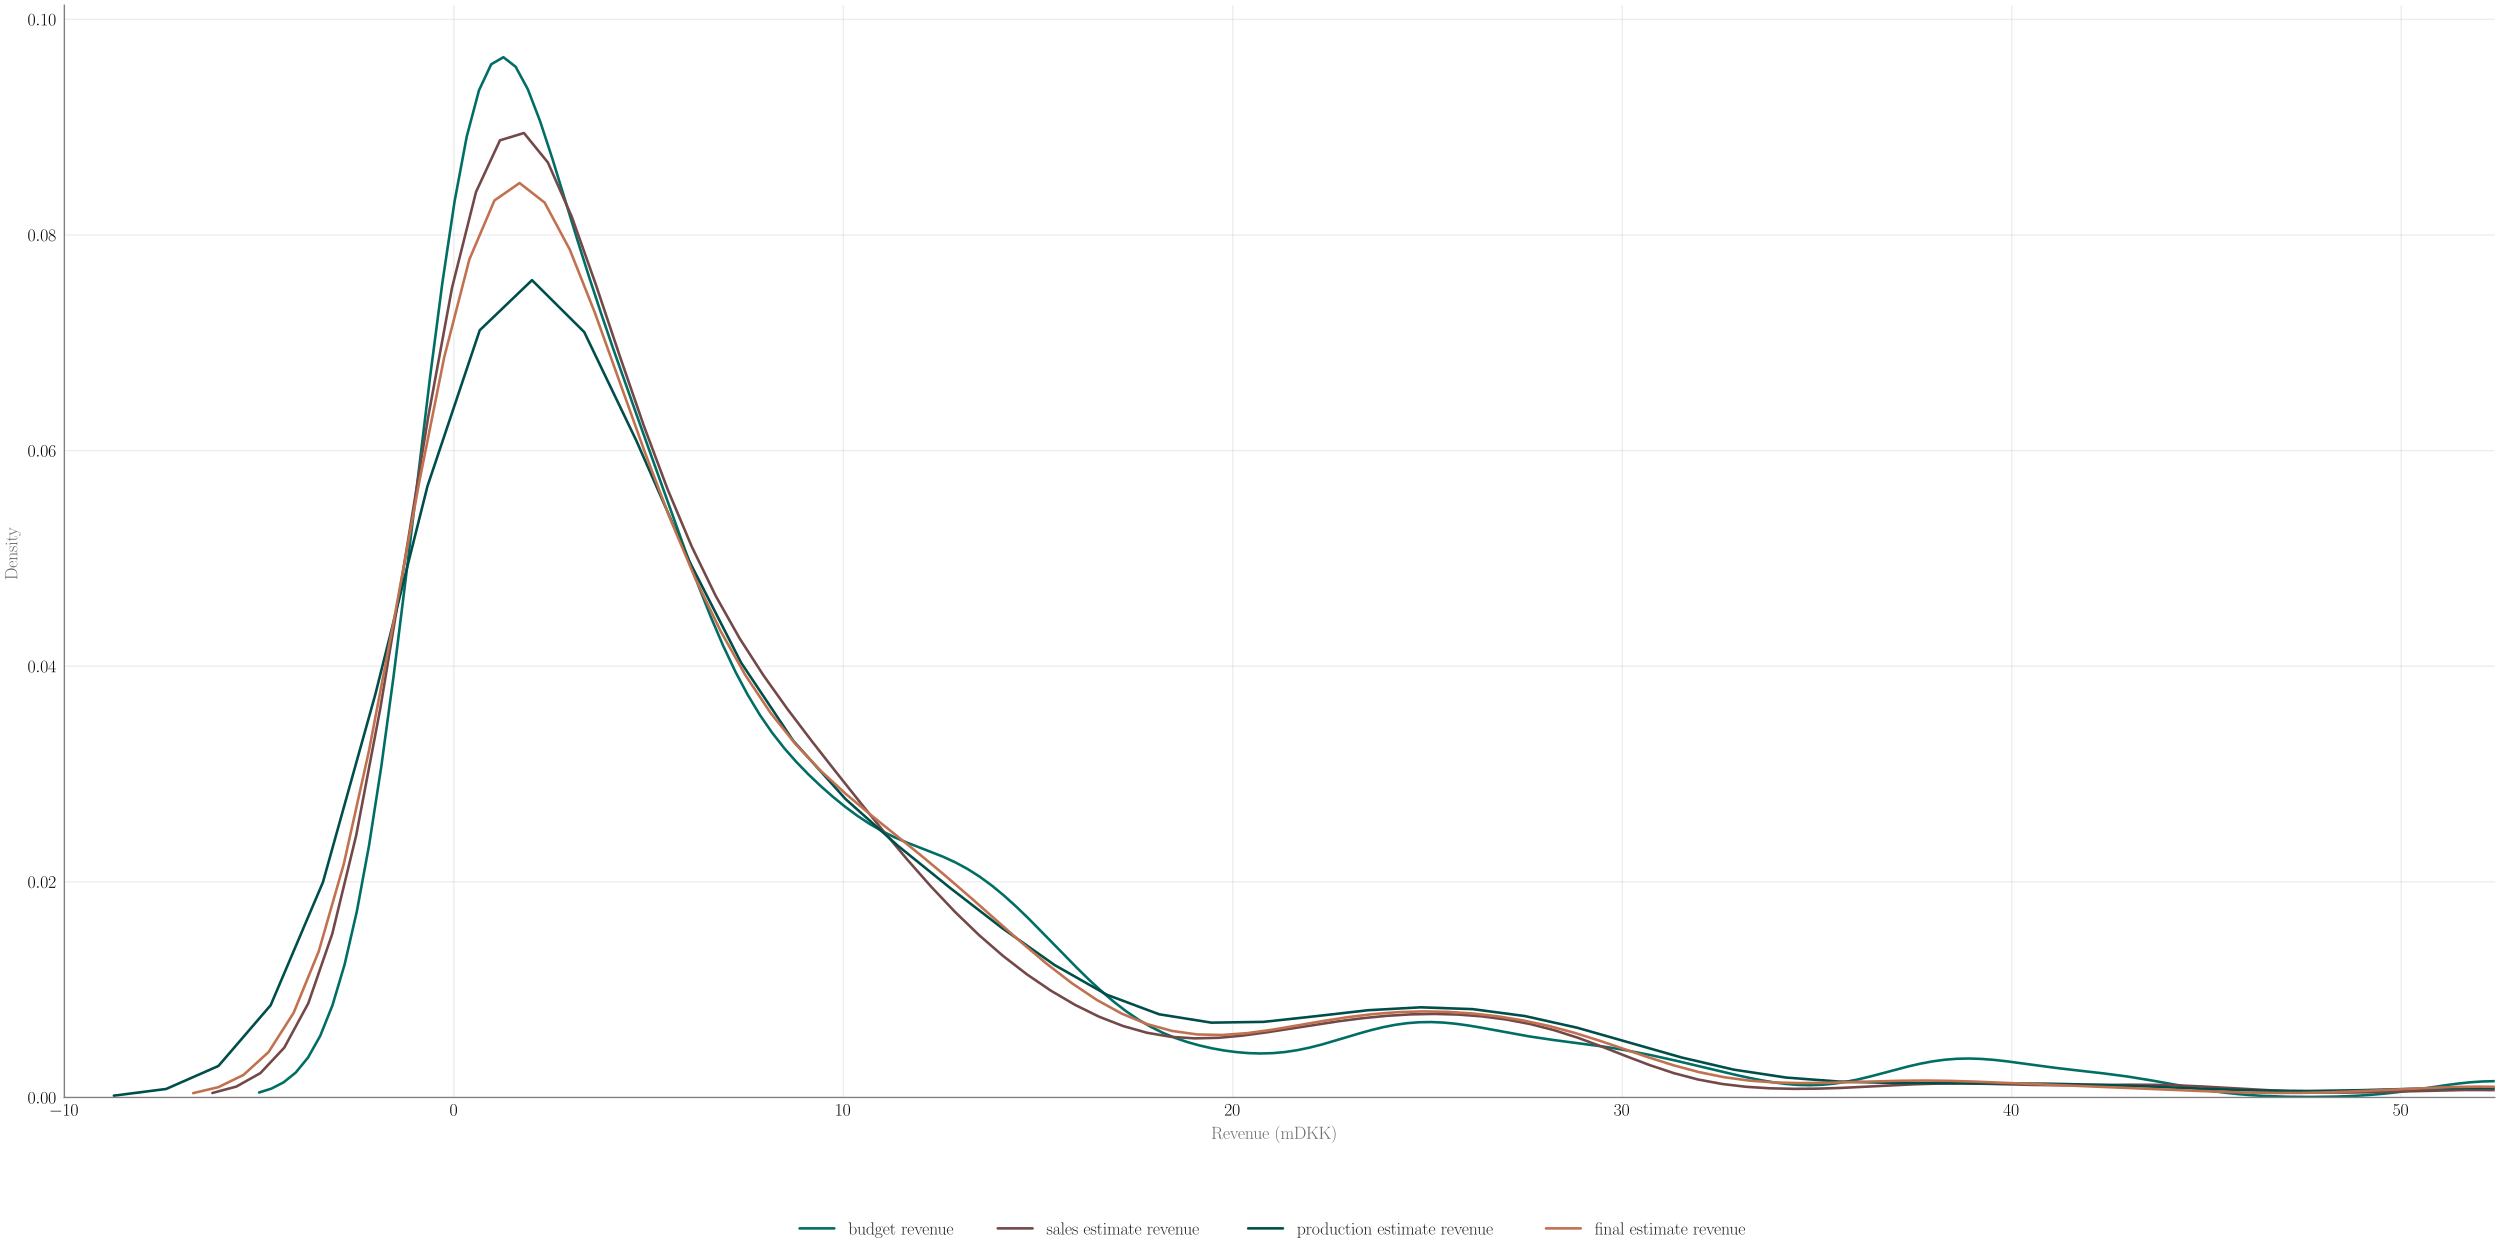 <?xml version="1.0" encoding="utf-8" standalone="no"?>
<!DOCTYPE svg PUBLIC "-//W3C//DTD SVG 1.1//EN"
  "http://www.w3.org/Graphics/SVG/1.1/DTD/svg11.dtd">
<svg xmlns:xlink="http://www.w3.org/1999/xlink" width="1440pt" height="720pt" viewBox="0 0 1440 720" xmlns="http://www.w3.org/2000/svg" version="1.1">
 <defs>
  <style type="text/css">*{stroke-linejoin: round; stroke-linecap: butt}</style>
 </defs>
 <g id="figure_1">
  <g id="patch_1">
   <path d="M 0 720 
L 1440 720 
L 1440 0 
L 0 0 
z
" style="fill: #ffffff"/>
  </g>
  <g id="axes_1">
   <g id="patch_2">
    <path d="M 37.067 632.14 
L 1437 632.14 
L 1437 3 
L 37.067 3 
z
" style="fill: #ffffff"/>
   </g>
   <g id="matplotlib.axis_1">
    <g id="xtick_1">
     <g id="line2d_1">
      <path d="M 37.067 632.14 
L 37.067 3 
" clip-path="url(#pd7e6967075)" style="fill: none; stroke: #cccccc; stroke-opacity: 0.35; stroke-width: 0.8; stroke-linecap: round"/>
     </g>
     <g id="text_1">
      <!-- $\mathdefault{−10}$ -->
      <g transform="translate(28.212 642.559) scale(0.1 -0.1)">
       <defs>
        <path id="CMSY10-0" d="M 4218 1472 
C 4326 1472 4442 1472 4442 1600 
C 4442 1728 4326 1728 4218 1728 
L 755 1728 
C 646 1728 531 1728 531 1600 
C 531 1472 646 1472 755 1472 
L 4218 1472 
z
" transform="scale(0.016)"/>
        <path id="CMR17-31" d="M 1702 4058 
C 1702 4192 1696 4192 1606 4192 
C 1357 3916 979 3827 621 3827 
C 602 3827 570 3827 563 3808 
C 557 3795 557 3782 557 3648 
C 755 3648 1088 3686 1344 3839 
L 1344 461 
C 1344 236 1331 160 781 160 
L 589 160 
L 589 0 
C 896 0 1216 0 1523 0 
C 1830 0 2150 0 2458 0 
L 2458 160 
L 2266 160 
C 1715 160 1702 230 1702 458 
L 1702 4058 
z
" transform="scale(0.016)"/>
        <path id="CMR17-30" d="M 2688 2025 
C 2688 2416 2682 3080 2413 3591 
C 2176 4039 1798 4198 1466 4198 
C 1158 4198 768 4058 525 3597 
C 269 3118 243 2524 243 2025 
C 243 1661 250 1106 448 619 
C 723 -39 1216 -128 1466 -128 
C 1760 -128 2208 -7 2470 600 
C 2662 1042 2688 1559 2688 2025 
z
M 1466 -26 
C 1056 -26 813 325 723 812 
C 653 1188 653 1738 653 2096 
C 653 2588 653 2997 736 3387 
C 858 3929 1216 4096 1466 4096 
C 1728 4096 2067 3923 2189 3400 
C 2272 3036 2278 2607 2278 2096 
C 2278 1680 2278 1169 2202 792 
C 2067 95 1690 -26 1466 -26 
z
" transform="scale(0.016)"/>
       </defs>
       <use xlink:href="#CMSY10-0" transform="scale(0.996)"/>
       <use xlink:href="#CMR17-31" transform="translate(77.487 0) scale(0.996)"/>
       <use xlink:href="#CMR17-30" transform="translate(123.178 0) scale(0.996)"/>
      </g>
     </g>
    </g>
    <g id="xtick_2">
     <g id="line2d_2">
      <path d="M 261.407 632.14 
L 261.407 3 
" clip-path="url(#pd7e6967075)" style="fill: none; stroke: #cccccc; stroke-opacity: 0.35; stroke-width: 0.8; stroke-linecap: round"/>
     </g>
     <g id="text_2">
      <!-- $\mathdefault{0}$ -->
      <g transform="translate(258.916 642.559) scale(0.1 -0.1)">
       <use xlink:href="#CMR17-30" transform="scale(0.996)"/>
      </g>
     </g>
    </g>
    <g id="xtick_3">
     <g id="line2d_3">
      <path d="M 485.746 632.14 
L 485.746 3 
" clip-path="url(#pd7e6967075)" style="fill: none; stroke: #cccccc; stroke-opacity: 0.35; stroke-width: 0.8; stroke-linecap: round"/>
     </g>
     <g id="text_3">
      <!-- $\mathdefault{10}$ -->
      <g transform="translate(480.765 642.559) scale(0.1 -0.1)">
       <use xlink:href="#CMR17-31" transform="scale(0.996)"/>
       <use xlink:href="#CMR17-30" transform="translate(45.69 0) scale(0.996)"/>
      </g>
     </g>
    </g>
    <g id="xtick_4">
     <g id="line2d_4">
      <path d="M 710.085 632.14 
L 710.085 3 
" clip-path="url(#pd7e6967075)" style="fill: none; stroke: #cccccc; stroke-opacity: 0.35; stroke-width: 0.8; stroke-linecap: round"/>
     </g>
     <g id="text_4">
      <!-- $\mathdefault{20}$ -->
      <g transform="translate(705.104 642.559) scale(0.1 -0.1)">
       <defs>
        <path id="CMR17-32" d="M 2669 989 
L 2554 989 
C 2490 536 2438 459 2413 420 
C 2381 369 1920 369 1830 369 
L 602 369 
C 832 619 1280 1072 1824 1597 
C 2214 1967 2669 2402 2669 3035 
C 2669 3790 2067 4224 1395 4224 
C 691 4224 262 3604 262 3030 
C 262 2780 448 2748 525 2748 
C 589 2748 781 2787 781 3010 
C 781 3207 614 3264 525 3264 
C 486 3264 448 3258 422 3245 
C 544 3790 915 4058 1306 4058 
C 1862 4058 2227 3617 2227 3035 
C 2227 2479 1901 2000 1536 1584 
L 262 146 
L 262 0 
L 2515 0 
L 2669 989 
z
" transform="scale(0.016)"/>
       </defs>
       <use xlink:href="#CMR17-32" transform="scale(0.996)"/>
       <use xlink:href="#CMR17-30" transform="translate(45.69 0) scale(0.996)"/>
      </g>
     </g>
    </g>
    <g id="xtick_5">
     <g id="line2d_5">
      <path d="M 934.424 632.14 
L 934.424 3 
" clip-path="url(#pd7e6967075)" style="fill: none; stroke: #cccccc; stroke-opacity: 0.35; stroke-width: 0.8; stroke-linecap: round"/>
     </g>
     <g id="text_5">
      <!-- $\mathdefault{30}$ -->
      <g transform="translate(929.443 642.559) scale(0.1 -0.1)">
       <defs>
        <path id="CMR17-33" d="M 1414 2157 
C 1984 2157 2234 1662 2234 1090 
C 2234 320 1824 25 1453 25 
C 1114 25 563 194 390 693 
C 422 680 454 680 486 680 
C 640 680 755 782 755 948 
C 755 1133 614 1216 486 1216 
C 378 1216 211 1165 211 926 
C 211 335 787 -128 1466 -128 
C 2176 -128 2720 430 2720 1085 
C 2720 1707 2208 2157 1600 2227 
C 2086 2328 2554 2756 2554 3329 
C 2554 3820 2048 4179 1472 4179 
C 890 4179 378 3829 378 3329 
C 378 3110 544 3072 627 3072 
C 762 3072 877 3155 877 3321 
C 877 3486 762 3569 627 3569 
C 602 3569 570 3569 544 3557 
C 730 3959 1235 4032 1459 4032 
C 1683 4032 2106 3925 2106 3320 
C 2106 3143 2080 2828 1862 2550 
C 1670 2304 1453 2304 1242 2284 
C 1210 2284 1062 2269 1037 2269 
C 992 2263 966 2257 966 2208 
C 966 2163 973 2157 1101 2157 
L 1414 2157 
z
" transform="scale(0.016)"/>
       </defs>
       <use xlink:href="#CMR17-33" transform="scale(0.996)"/>
       <use xlink:href="#CMR17-30" transform="translate(45.69 0) scale(0.996)"/>
      </g>
     </g>
    </g>
    <g id="xtick_6">
     <g id="line2d_6">
      <path d="M 1158.764 632.14 
L 1158.764 3 
" clip-path="url(#pd7e6967075)" style="fill: none; stroke: #cccccc; stroke-opacity: 0.35; stroke-width: 0.8; stroke-linecap: round"/>
     </g>
     <g id="text_6">
      <!-- $\mathdefault{40}$ -->
      <g transform="translate(1153.782 642.559) scale(0.1 -0.1)">
       <defs>
        <path id="CMR17-34" d="M 2150 4122 
C 2150 4256 2144 4256 2029 4256 
L 128 1254 
L 128 1088 
L 1779 1088 
L 1779 457 
C 1779 224 1766 160 1318 160 
L 1197 160 
L 1197 0 
C 1402 0 1747 0 1965 0 
C 2182 0 2528 0 2733 0 
L 2733 160 
L 2611 160 
C 2163 160 2150 224 2150 457 
L 2150 1088 
L 2803 1088 
L 2803 1254 
L 2150 1254 
L 2150 4122 
z
M 1798 3703 
L 1798 1254 
L 256 1254 
L 1798 3703 
z
" transform="scale(0.016)"/>
       </defs>
       <use xlink:href="#CMR17-34" transform="scale(0.996)"/>
       <use xlink:href="#CMR17-30" transform="translate(45.69 0) scale(0.996)"/>
      </g>
     </g>
    </g>
    <g id="xtick_7">
     <g id="line2d_7">
      <path d="M 1383.103 632.14 
L 1383.103 3 
" clip-path="url(#pd7e6967075)" style="fill: none; stroke: #cccccc; stroke-opacity: 0.35; stroke-width: 0.8; stroke-linecap: round"/>
     </g>
     <g id="text_7">
      <!-- $\mathdefault{50}$ -->
      <g transform="translate(1378.122 642.559) scale(0.1 -0.1)">
       <defs>
        <path id="CMR17-35" d="M 730 3692 
C 794 3666 1056 3584 1325 3584 
C 1920 3584 2246 3911 2432 4100 
C 2432 4157 2432 4192 2394 4192 
C 2387 4192 2374 4192 2323 4163 
C 2099 4058 1837 3973 1517 3973 
C 1325 3973 1037 3999 723 4139 
C 653 4171 640 4171 634 4171 
C 602 4171 595 4164 595 4037 
L 595 2203 
C 595 2089 595 2057 659 2057 
C 691 2057 704 2070 736 2114 
C 941 2401 1222 2522 1542 2522 
C 1766 2522 2246 2382 2246 1289 
C 2246 1085 2246 715 2054 421 
C 1894 159 1645 25 1370 25 
C 947 25 518 320 403 814 
C 429 807 480 795 506 795 
C 589 795 749 840 749 1038 
C 749 1210 627 1280 506 1280 
C 358 1280 262 1190 262 1011 
C 262 454 704 -128 1382 -128 
C 2042 -128 2669 440 2669 1264 
C 2669 2030 2170 2624 1549 2624 
C 1222 2624 947 2503 730 2274 
L 730 3692 
z
" transform="scale(0.016)"/>
       </defs>
       <use xlink:href="#CMR17-35" transform="scale(0.996)"/>
       <use xlink:href="#CMR17-30" transform="translate(45.69 0) scale(0.996)"/>
      </g>
     </g>
    </g>
    <g id="text_8">
     <!-- Revenue (mDKK) -->
     <g style="fill: #696969" transform="translate(697.598 655.968) scale(0.1 -0.1)">
      <defs>
       <path id="CMR17-52" d="M 2509 2146 
C 3117 2268 3629 2676 3629 3186 
C 3629 3785 2950 4326 2054 4326 
L 333 4326 
L 333 4160 
C 774 4160 845 4160 845 3873 
L 845 415 
C 845 128 774 128 333 128 
L 333 -26 
C 518 -26 851 -26 1050 -26 
C 1248 -26 1581 -26 1766 -26 
L 1766 128 
C 1325 128 1254 128 1254 417 
L 1254 2112 
L 2003 2112 
C 2368 2112 2573 1964 2662 1881 
C 2918 1632 2918 1459 2918 1024 
C 2918 595 2918 377 3110 160 
C 3354 -102 3680 -128 3821 -128 
C 4294 -128 4365 396 4365 503 
C 4365 540 4365 585 4307 585 
C 4256 585 4250 547 4250 522 
C 4218 112 4032 -26 3834 -26 
C 3482 -26 3443 375 3405 764 
C 3386 898 3373 993 3360 1133 
C 3322 1452 3270 1917 2509 2146 
z
M 1984 2214 
L 1254 2214 
L 1254 3913 
C 1254 4129 1267 4160 1523 4160 
L 1990 4160 
C 2522 4160 3142 3977 3142 3190 
C 3142 2372 2464 2214 1984 2214 
z
" transform="scale(0.016)"/>
       <path id="CMR17-65" d="M 2438 1472 
C 2464 1498 2464 1511 2464 1576 
C 2464 2238 2118 2816 1389 2816 
C 710 2816 173 2169 173 1383 
C 173 551 781 -64 1459 -64 
C 2176 -64 2458 607 2458 740 
C 2458 784 2419 784 2406 784 
C 2362 784 2355 771 2330 696 
C 2189 265 1837 51 1504 51 
C 1229 51 954 203 781 480 
C 582 803 582 1176 582 1472 
L 2438 1472 
z
M 589 1568 
C 634 2505 1126 2714 1382 2714 
C 1818 2714 2112 2297 2118 1568 
L 589 1568 
z
" transform="scale(0.016)"/>
       <path id="CMR17-76" d="M 2502 2163 
C 2560 2304 2662 2560 3034 2560 
L 3034 2726 
C 2912 2726 2752 2726 2630 2726 
C 2496 2726 2285 2726 2157 2732 
L 2157 2566 
C 2317 2553 2406 2477 2406 2311 
C 2406 2253 2406 2240 2368 2151 
L 1664 377 
L 902 2286 
C 864 2369 864 2381 864 2407 
C 864 2560 1075 2560 1171 2560 
L 1171 2732 
C 1018 2726 736 2726 576 2726 
C 403 2726 205 2726 64 2732 
L 64 2560 
C 307 2560 442 2560 518 2362 
L 1446 44 
C 1485 -51 1491 -64 1549 -64 
C 1606 -64 1613 -51 1651 44 
L 2502 2163 
z
" transform="scale(0.016)"/>
       <path id="CMR17-6e" d="M 2656 1933 
C 2656 2259 2592 2790 1837 2790 
C 1331 2790 1069 2400 973 2144 
L 966 2144 
L 966 2790 
L 211 2720 
L 211 2554 
C 589 2554 646 2515 646 2208 
L 646 428 
C 646 184 621 153 211 153 
L 211 -13 
C 365 0 646 0 813 0 
C 979 0 1267 0 1421 -13 
L 1421 153 
C 1011 153 986 178 986 428 
L 986 1658 
C 986 2247 1344 2688 1792 2688 
C 2266 2688 2317 2266 2317 1958 
L 2317 428 
C 2317 184 2291 153 1882 153 
L 1882 -13 
C 2035 0 2317 0 2483 0 
C 2650 0 2938 0 3091 -13 
L 3091 153 
C 2682 153 2656 178 2656 428 
L 2656 1933 
z
" transform="scale(0.016)"/>
       <path id="CMR17-75" d="M 1882 2693 
L 1882 2528 
C 2259 2528 2317 2489 2317 2186 
L 2317 1032 
C 2317 500 2029 38 1555 38 
C 1030 38 986 348 986 678 
L 986 2763 
L 211 2693 
L 211 2528 
C 467 2528 640 2528 646 2274 
L 646 1058 
C 646 633 646 361 813 183 
C 896 101 1056 -64 1517 -64 
C 2061 -64 2272 377 2323 506 
L 2330 506 
L 2330 -63 
L 3091 -63 
L 3091 128 
C 2714 128 2656 166 2656 473 
L 2656 2763 
L 1882 2693 
z
" transform="scale(0.016)"/>
       <path id="CMR17-28" d="M 1958 -1561 
C 1958 -1555 1958 -1542 1939 -1523 
C 1645 -1224 858 -407 858 1581 
C 858 3569 1632 4379 1946 4697 
C 1946 4704 1958 4717 1958 4736 
C 1958 4755 1939 4768 1914 4768 
C 1843 4768 1299 4296 986 3594 
C 666 2887 576 2199 576 1588 
C 576 1128 621 351 1005 -471 
C 1312 -1135 1837 -1600 1914 -1600 
C 1946 -1600 1958 -1587 1958 -1561 
z
" transform="scale(0.016)"/>
       <path id="CMR17-6d" d="M 4326 1933 
C 4326 2252 4269 2790 3507 2790 
C 3072 2790 2771 2496 2656 2151 
L 2650 2151 
C 2573 2676 2195 2790 1837 2790 
C 1331 2790 1069 2400 973 2144 
L 966 2144 
L 966 2790 
L 211 2720 
L 211 2554 
C 589 2554 646 2515 646 2208 
L 646 428 
C 646 184 621 153 211 153 
L 211 -13 
C 365 0 646 0 813 0 
C 979 0 1267 0 1421 -13 
L 1421 153 
C 1011 153 986 178 986 428 
L 986 1658 
C 986 2247 1344 2688 1792 2688 
C 2266 2688 2317 2266 2317 1958 
L 2317 428 
C 2317 184 2291 153 1882 153 
L 1882 -13 
C 2035 0 2317 0 2483 0 
C 2650 0 2938 0 3091 -13 
L 3091 153 
C 2682 153 2656 178 2656 428 
L 2656 1658 
C 2656 2247 3014 2688 3462 2688 
C 3936 2688 3987 2266 3987 1958 
L 3987 428 
C 3987 184 3962 153 3552 153 
L 3552 -13 
C 3706 0 3987 0 4154 0 
C 4320 0 4608 0 4762 -13 
L 4762 153 
C 4352 153 4326 178 4326 428 
L 4326 1933 
z
" transform="scale(0.016)"/>
       <path id="CMR17-44" d="M 333 4352 
L 333 4186 
C 774 4186 845 4186 845 3900 
L 845 452 
C 845 166 774 166 333 166 
L 333 0 
L 2368 0 
C 3398 0 4224 943 4224 2141 
C 4224 3346 3411 4352 2368 4352 
L 333 4352 
z
M 1523 166 
C 1267 166 1254 197 1254 414 
L 1254 3938 
C 1254 4155 1267 4186 1523 4186 
L 2240 4186 
C 2771 4186 3750 3874 3750 2141 
C 3750 1242 3488 879 3366 707 
C 3213 510 2848 166 2240 166 
L 1523 166 
z
" transform="scale(0.016)"/>
       <path id="CMR17-4b" d="M 2362 2675 
L 3469 3782 
C 3699 4006 3942 4186 4301 4186 
L 4301 4352 
C 4173 4352 4013 4352 3885 4352 
C 3712 4352 3411 4352 3245 4358 
L 3245 4192 
C 3411 4180 3437 4065 3437 4019 
C 3437 3975 3411 3905 3386 3867 
L 1261 1738 
L 1261 3900 
C 1261 4186 1331 4186 1773 4186 
L 1773 4352 
C 1587 4352 1248 4352 1050 4352 
C 851 4352 512 4352 326 4352 
L 326 4186 
C 768 4186 838 4186 838 3899 
L 838 446 
C 838 160 768 160 326 160 
L 326 0 
C 512 0 851 0 1050 0 
C 1248 0 1587 0 1773 0 
L 1773 160 
C 1331 160 1261 160 1261 447 
L 1261 1579 
L 2080 2390 
L 3290 537 
C 3328 473 3373 390 3373 326 
C 3373 160 3194 160 3110 160 
L 3110 0 
C 3315 0 3610 0 3821 0 
C 3974 0 4237 0 4384 -6 
L 4384 160 
C 4077 160 3981 198 3789 493 
L 2362 2675 
z
" transform="scale(0.016)"/>
       <path id="CMR17-29" d="M 1683 1581 
C 1683 2040 1638 2817 1254 3639 
C 947 4303 422 4768 346 4768 
C 326 4768 301 4761 301 4729 
C 301 4717 307 4710 314 4697 
C 621 4378 1402 3568 1402 1584 
C 1402 -407 627 -1217 314 -1537 
C 307 -1549 301 -1556 301 -1568 
C 301 -1600 326 -1600 346 -1600 
C 416 -1600 960 -1128 1274 -426 
C 1594 281 1683 969 1683 1581 
z
" transform="scale(0.016)"/>
      </defs>
      <use xlink:href="#CMR17-52" transform="scale(0.996)"/>
      <use xlink:href="#CMR17-65" transform="translate(67.791 0) scale(0.996)"/>
      <use xlink:href="#CMR17-76" transform="translate(108.277 0) scale(0.996)"/>
      <use xlink:href="#CMR17-65" transform="translate(153.967 0) scale(0.996)"/>
      <use xlink:href="#CMR17-6e" transform="translate(194.453 0) scale(0.996)"/>
      <use xlink:href="#CMR17-75" transform="translate(242.746 0) scale(0.996)"/>
      <use xlink:href="#CMR17-65" transform="translate(293.641 0) scale(0.996)"/>
      <use xlink:href="#CMR17-28" transform="translate(364.203 0) scale(0.996)"/>
      <use xlink:href="#CMR17-6d" transform="translate(399.484 0) scale(0.996)"/>
      <use xlink:href="#CMR17-44" transform="translate(476.403 0) scale(0.996)"/>
      <use xlink:href="#CMR17-4b" transform="translate(546.797 0) scale(0.996)"/>
      <use xlink:href="#CMR17-4b" transform="translate(618.471 0) scale(0.996)"/>
      <use xlink:href="#CMR17-29" transform="translate(690.146 0) scale(0.996)"/>
     </g>
    </g>
   </g>
   <g id="matplotlib.axis_2">
    <g id="ytick_1">
     <g id="line2d_8">
      <path d="M 37.067 632.14 
L 1437 632.14 
" clip-path="url(#pd7e6967075)" style="fill: none; stroke: #cccccc; stroke-opacity: 0.35; stroke-width: 0.8; stroke-linecap: round"/>
     </g>
     <g id="text_9">
      <!-- $\mathdefault{0.00}$ -->
      <g transform="translate(15.856 635.6) scale(0.1 -0.1)">
       <defs>
        <path id="CMMI12-3a" d="M 1178 307 
C 1178 492 1024 619 870 619 
C 685 619 557 466 557 313 
C 557 128 710 0 864 0 
C 1050 0 1178 153 1178 307 
z
" transform="scale(0.016)"/>
       </defs>
       <use xlink:href="#CMR17-30" transform="scale(0.996)"/>
       <use xlink:href="#CMMI12-3a" transform="translate(45.69 0) scale(0.996)"/>
       <use xlink:href="#CMR17-30" transform="translate(72.788 0) scale(0.996)"/>
       <use xlink:href="#CMR17-30" transform="translate(118.478 0) scale(0.996)"/>
      </g>
     </g>
    </g>
    <g id="ytick_2">
     <g id="line2d_9">
      <path d="M 37.067 507.942 
L 1437 507.942 
" clip-path="url(#pd7e6967075)" style="fill: none; stroke: #cccccc; stroke-opacity: 0.35; stroke-width: 0.8; stroke-linecap: round"/>
     </g>
     <g id="text_10">
      <!-- $\mathdefault{0.02}$ -->
      <g transform="translate(15.856 511.401) scale(0.1 -0.1)">
       <use xlink:href="#CMR17-30" transform="scale(0.996)"/>
       <use xlink:href="#CMMI12-3a" transform="translate(45.69 0) scale(0.996)"/>
       <use xlink:href="#CMR17-30" transform="translate(72.788 0) scale(0.996)"/>
       <use xlink:href="#CMR17-32" transform="translate(118.478 0) scale(0.996)"/>
      </g>
     </g>
    </g>
    <g id="ytick_3">
     <g id="line2d_10">
      <path d="M 37.067 383.743 
L 1437 383.743 
" clip-path="url(#pd7e6967075)" style="fill: none; stroke: #cccccc; stroke-opacity: 0.35; stroke-width: 0.8; stroke-linecap: round"/>
     </g>
     <g id="text_11">
      <!-- $\mathdefault{0.04}$ -->
      <g transform="translate(15.856 387.202) scale(0.1 -0.1)">
       <use xlink:href="#CMR17-30" transform="scale(0.996)"/>
       <use xlink:href="#CMMI12-3a" transform="translate(45.69 0) scale(0.996)"/>
       <use xlink:href="#CMR17-30" transform="translate(72.788 0) scale(0.996)"/>
       <use xlink:href="#CMR17-34" transform="translate(118.478 0) scale(0.996)"/>
      </g>
     </g>
    </g>
    <g id="ytick_4">
     <g id="line2d_11">
      <path d="M 37.067 259.544 
L 1437 259.544 
" clip-path="url(#pd7e6967075)" style="fill: none; stroke: #cccccc; stroke-opacity: 0.35; stroke-width: 0.8; stroke-linecap: round"/>
     </g>
     <g id="text_12">
      <!-- $\mathdefault{0.06}$ -->
      <g transform="translate(15.856 263.004) scale(0.1 -0.1)">
       <defs>
        <path id="CMR17-36" d="M 678 2176 
C 678 3690 1395 4032 1811 4032 
C 1946 4032 2272 4009 2400 3776 
C 2298 3776 2106 3776 2106 3553 
C 2106 3381 2246 3323 2336 3323 
C 2394 3323 2566 3348 2566 3560 
C 2566 3954 2246 4179 1805 4179 
C 1043 4179 243 3390 243 1984 
C 243 253 966 -128 1478 -128 
C 2099 -128 2688 427 2688 1283 
C 2688 2081 2170 2662 1517 2662 
C 1126 2662 838 2407 678 1960 
L 678 2176 
z
M 1478 25 
C 691 25 691 1200 691 1436 
C 691 1896 909 2560 1504 2560 
C 1613 2560 1926 2560 2138 2120 
C 2253 1870 2253 1609 2253 1289 
C 2253 944 2253 690 2118 434 
C 1978 171 1773 25 1478 25 
z
" transform="scale(0.016)"/>
       </defs>
       <use xlink:href="#CMR17-30" transform="scale(0.996)"/>
       <use xlink:href="#CMMI12-3a" transform="translate(45.69 0) scale(0.996)"/>
       <use xlink:href="#CMR17-30" transform="translate(72.788 0) scale(0.996)"/>
       <use xlink:href="#CMR17-36" transform="translate(118.478 0) scale(0.996)"/>
      </g>
     </g>
    </g>
    <g id="ytick_5">
     <g id="line2d_12">
      <path d="M 37.067 135.346 
L 1437 135.346 
" clip-path="url(#pd7e6967075)" style="fill: none; stroke: #cccccc; stroke-opacity: 0.35; stroke-width: 0.8; stroke-linecap: round"/>
     </g>
     <g id="text_13">
      <!-- $\mathdefault{0.08}$ -->
      <g transform="translate(15.856 138.805) scale(0.1 -0.1)">
       <defs>
        <path id="CMR17-38" d="M 1741 2264 
C 2144 2467 2554 2773 2554 3263 
C 2554 3841 1990 4179 1472 4179 
C 890 4179 378 3759 378 3180 
C 378 3021 416 2747 666 2505 
C 730 2442 998 2251 1171 2130 
C 883 1983 211 1634 211 934 
C 211 279 838 -128 1459 -128 
C 2144 -128 2720 362 2720 1010 
C 2720 1590 2330 1857 2074 2029 
L 1741 2264 
z
M 902 2822 
C 851 2854 595 3051 595 3351 
C 595 3739 998 4032 1459 4032 
C 1965 4032 2336 3676 2336 3262 
C 2336 2669 1670 2331 1638 2331 
C 1632 2331 1626 2331 1574 2370 
L 902 2822 
z
M 2080 1519 
C 2176 1449 2483 1240 2483 851 
C 2483 381 2010 25 1472 25 
C 890 25 448 438 448 940 
C 448 1443 838 1862 1280 2060 
L 2080 1519 
z
" transform="scale(0.016)"/>
       </defs>
       <use xlink:href="#CMR17-30" transform="scale(0.996)"/>
       <use xlink:href="#CMMI12-3a" transform="translate(45.69 0) scale(0.996)"/>
       <use xlink:href="#CMR17-30" transform="translate(72.788 0) scale(0.996)"/>
       <use xlink:href="#CMR17-38" transform="translate(118.478 0) scale(0.996)"/>
      </g>
     </g>
    </g>
    <g id="ytick_6">
     <g id="line2d_13">
      <path d="M 37.067 11.147 
L 1437 11.147 
" clip-path="url(#pd7e6967075)" style="fill: none; stroke: #cccccc; stroke-opacity: 0.35; stroke-width: 0.8; stroke-linecap: round"/>
     </g>
     <g id="text_14">
      <!-- $\mathdefault{0.10}$ -->
      <g transform="translate(15.856 14.606) scale(0.1 -0.1)">
       <use xlink:href="#CMR17-30" transform="scale(0.996)"/>
       <use xlink:href="#CMMI12-3a" transform="translate(45.69 0) scale(0.996)"/>
       <use xlink:href="#CMR17-31" transform="translate(72.788 0) scale(0.996)"/>
       <use xlink:href="#CMR17-30" transform="translate(118.478 0) scale(0.996)"/>
      </g>
     </g>
    </g>
    <g id="text_15">
     <!-- Density -->
     <g style="fill: #696969" transform="translate(9.919 334.133) rotate(-90) scale(0.1 -0.1)">
      <defs>
       <path id="CMR17-73" d="M 1978 2697 
C 1978 2813 1971 2819 1933 2819 
C 1907 2819 1901 2813 1824 2717 
C 1805 2691 1747 2626 1728 2601 
C 1523 2819 1235 2819 1126 2819 
C 416 2819 160 2447 160 2076 
C 160 1498 813 1365 998 1325 
C 1402 1243 1542 1217 1677 1101 
C 1760 1025 1901 884 1901 654 
C 1901 384 1747 38 1158 38 
C 602 38 403 460 288 1021 
C 269 1110 269 1117 218 1117 
C 166 1117 160 1110 160 983 
L 160 63 
C 160 -51 166 -58 205 -58 
C 237 -58 243 -51 275 0 
C 314 57 410 211 448 276 
C 576 103 800 -64 1158 -64 
C 1792 -64 2131 283 2131 784 
C 2131 1112 1958 1285 1875 1362 
C 1683 1561 1459 1606 1190 1657 
C 838 1735 390 1825 390 2217 
C 390 2383 480 2737 1126 2737 
C 1811 2737 1850 2094 1862 1888 
C 1869 1856 1901 1849 1920 1849 
C 1978 1849 1978 1869 1978 1978 
L 1978 2697 
z
" transform="scale(0.016)"/>
       <path id="CMR17-69" d="M 992 3909 
C 992 4049 877 4170 730 4170 
C 589 4170 467 4056 467 3909 
C 467 3769 582 3648 730 3648 
C 870 3648 992 3763 992 3909 
z
M 243 2706 
L 243 2541 
C 602 2541 653 2502 653 2197 
L 653 427 
C 653 184 627 153 218 153 
L 218 -13 
C 371 0 646 0 806 0 
C 960 0 1222 0 1370 -13 
L 1370 153 
C 992 153 979 191 979 420 
L 979 2776 
L 243 2706 
z
" transform="scale(0.016)"/>
       <path id="CMR17-74" d="M 966 2560 
L 1862 2560 
L 1862 2725 
L 966 2725 
L 966 3904 
L 851 3904 
C 838 3245 614 2668 70 2668 
L 70 2560 
L 627 2560 
L 627 771 
C 627 650 627 -64 1370 -64 
C 1747 -64 1965 306 1965 777 
L 1965 1140 
L 1850 1140 
L 1850 783 
C 1850 344 1677 51 1408 51 
C 1222 51 966 178 966 758 
L 966 2560 
z
" transform="scale(0.016)"/>
       <path id="CMR17-79" d="M 2496 2197 
C 2656 2586 2944 2586 3034 2586 
L 3034 2752 
C 2912 2752 2752 2752 2630 2752 
C 2496 2752 2285 2752 2157 2758 
L 2157 2592 
C 2400 2573 2406 2394 2406 2343 
C 2406 2280 2394 2248 2362 2171 
L 1664 449 
L 902 2306 
C 870 2382 870 2426 870 2433 
C 870 2573 1018 2586 1171 2586 
L 1171 2758 
C 1018 2752 742 2752 582 2752 
C 410 2752 205 2752 64 2758 
L 64 2586 
C 410 2586 448 2554 531 2350 
L 1485 15 
C 1197 -738 1030 -1178 627 -1178 
C 557 -1178 397 -1159 282 -1044 
C 429 -1031 493 -942 493 -833 
C 493 -725 416 -629 288 -629 
C 147 -629 77 -725 77 -840 
C 77 -1095 339 -1280 627 -1280 
C 998 -1280 1229 -922 1357 -604 
L 2496 2197 
z
" transform="scale(0.016)"/>
      </defs>
      <use xlink:href="#CMR17-44" transform="scale(0.996)"/>
      <use xlink:href="#CMR17-65" transform="translate(70.394 0) scale(0.996)"/>
      <use xlink:href="#CMR17-6e" transform="translate(110.879 0) scale(0.996)"/>
      <use xlink:href="#CMR17-73" transform="translate(161.775 0) scale(0.996)"/>
      <use xlink:href="#CMR17-69" transform="translate(197.576 0) scale(0.996)"/>
      <use xlink:href="#CMR17-74" transform="translate(222.447 0) scale(0.996)"/>
      <use xlink:href="#CMR17-79" transform="translate(255.125 0) scale(0.996)"/>
     </g>
    </g>
   </g>
   <g id="line2d_14">
    <path d="M 149.267 629.264 
L 156.302 627.052 
L 163.336 623.442 
L 170.371 617.767 
L 177.406 609.177 
L 184.44 596.665 
L 191.475 579.132 
L 198.509 555.51 
L 205.544 524.929 
L 212.578 486.922 
L 219.613 441.622 
L 226.647 389.917 
L 233.682 333.513 
L 247.751 216.969 
L 254.785 163.034 
L 261.82 116.087 
L 268.854 78.573 
L 275.889 52.052 
L 282.923 37.029 
L 289.958 32.959 
L 296.993 38.424 
L 304.027 51.421 
L 311.062 69.713 
L 318.096 91.161 
L 332.165 136.895 
L 339.2 159.164 
L 346.234 180.526 
L 353.269 201.062 
L 367.338 240.765 
L 395.476 319.206 
L 402.511 337.926 
L 409.545 355.647 
L 416.58 372.054 
L 423.614 386.925 
L 430.649 400.165 
L 437.683 411.81 
L 444.718 422.007 
L 451.752 430.979 
L 458.787 438.976 
L 465.821 446.226 
L 472.856 452.895 
L 479.89 459.076 
L 486.925 464.784 
L 493.959 469.984 
L 500.994 474.625 
L 508.028 478.68 
L 515.063 482.175 
L 522.098 485.21 
L 543.201 493.474 
L 550.236 496.709 
L 557.27 500.507 
L 564.305 504.971 
L 571.339 510.125 
L 578.374 515.928 
L 585.408 522.285 
L 592.443 529.074 
L 606.512 543.387 
L 620.581 557.761 
L 627.615 564.634 
L 634.65 571.126 
L 641.685 577.125 
L 648.719 582.538 
L 655.754 587.31 
L 662.788 591.425 
L 669.823 594.908 
L 676.857 597.813 
L 683.892 600.216 
L 690.926 602.189 
L 697.961 603.793 
L 704.995 605.061 
L 712.03 605.999 
L 719.064 606.589 
L 726.099 606.8 
L 733.133 606.599 
L 740.168 605.967 
L 747.202 604.906 
L 754.237 603.451 
L 761.272 601.669 
L 775.341 597.527 
L 782.375 595.412 
L 789.41 593.435 
L 796.444 591.708 
L 803.479 590.323 
L 810.513 589.344 
L 817.548 588.802 
L 824.582 588.701 
L 831.617 589.015 
L 838.651 589.693 
L 845.686 590.665 
L 852.72 591.845 
L 880.859 596.974 
L 894.928 599.057 
L 923.066 602.763 
L 930.1 603.852 
L 937.135 605.062 
L 951.204 607.828 
L 965.273 610.948 
L 986.377 615.963 
L 1000.446 619.284 
L 1007.48 620.834 
L 1014.515 622.236 
L 1021.549 623.426 
L 1028.584 624.336 
L 1035.618 624.901 
L 1042.653 625.071 
L 1049.687 624.817 
L 1056.722 624.133 
L 1063.756 623.047 
L 1070.791 621.612 
L 1077.825 619.912 
L 1098.929 614.329 
L 1105.964 612.705 
L 1112.998 611.377 
L 1120.033 610.416 
L 1127.067 609.858 
L 1134.102 609.705 
L 1141.136 609.926 
L 1148.171 610.46 
L 1155.205 611.227 
L 1169.274 613.115 
L 1183.343 615.005 
L 1197.412 616.662 
L 1211.481 618.246 
L 1225.551 620.098 
L 1239.62 622.395 
L 1267.758 627.447 
L 1274.792 628.515 
L 1281.827 629.429 
L 1288.861 630.177 
L 1295.896 630.763 
L 1302.93 631.2 
L 1316.999 631.705 
L 1331.068 631.835 
L 1345.138 631.64 
L 1352.172 631.403 
L 1359.207 631.053 
L 1366.241 630.57 
L 1373.276 629.943 
L 1380.31 629.167 
L 1394.379 627.241 
L 1408.448 625.13 
L 1415.483 624.188 
L 1422.517 623.434 
L 1429.552 622.939 
L 1436.586 622.756 
L 1441 622.847 
L 1441 622.847 
" clip-path="url(#pd7e6967075)" style="fill: none; stroke: #006e64; stroke-width: 1.5; stroke-linecap: round"/>
   </g>
   <g id="line2d_15">
    <path d="M 122.364 629.553 
L 136.166 625.857 
L 149.968 618.124 
L 163.77 603.399 
L 177.571 577.92 
L 191.373 537.93 
L 205.175 481.145 
L 218.976 408.48 
L 232.778 325.188 
L 246.58 240.536 
L 260.381 165.706 
L 274.183 110.575 
L 287.985 80.811 
L 301.787 76.62 
L 315.588 93.588 
L 329.39 124.935 
L 343.192 163.872 
L 356.993 205.09 
L 370.795 245.113 
L 384.597 281.967 
L 398.399 314.712 
L 412.2 343.148 
L 426.002 367.668 
L 439.804 389.101 
L 453.605 408.456 
L 467.407 426.645 
L 481.209 444.284 
L 495.011 461.638 
L 508.812 478.671 
L 522.614 495.162 
L 536.416 510.823 
L 550.217 525.393 
L 564.019 538.7 
L 577.821 550.675 
L 591.623 561.33 
L 605.424 570.703 
L 619.226 578.807 
L 633.028 585.597 
L 646.829 590.977 
L 660.631 594.856 
L 674.433 597.203 
L 688.235 598.102 
L 702.036 597.761 
L 715.838 596.486 
L 729.64 594.616 
L 771.045 588.241 
L 784.847 586.486 
L 798.648 585.131 
L 812.45 584.282 
L 826.252 584.021 
L 840.053 584.397 
L 853.855 585.451 
L 867.657 587.244 
L 881.459 589.867 
L 895.26 593.399 
L 909.062 597.823 
L 922.864 602.942 
L 936.665 608.365 
L 950.467 613.597 
L 964.269 618.171 
L 978.071 621.786 
L 991.872 624.359 
L 1005.674 625.989 
L 1019.476 626.864 
L 1033.277 627.174 
L 1047.079 627.059 
L 1060.881 626.622 
L 1102.286 624.56 
L 1116.088 624.147 
L 1129.889 624.059 
L 1143.691 624.262 
L 1171.295 624.933 
L 1185.096 625.09 
L 1198.898 625.055 
L 1226.501 624.796 
L 1240.303 624.858 
L 1254.105 625.183 
L 1267.907 625.777 
L 1323.113 628.882 
L 1336.915 629.247 
L 1350.717 629.324 
L 1364.519 629.147 
L 1419.725 627.836 
L 1441 627.911 
L 1441 627.911 
" clip-path="url(#pd7e6967075)" style="fill: none; stroke: #734848; stroke-width: 1.5; stroke-linecap: round"/>
   </g>
   <g id="line2d_16">
    <path d="M 65.606 631.097 
L 95.708 627.242 
L 125.811 614 
L 155.913 578.97 
L 186.015 508.143 
L 216.118 400.23 
L 246.22 280.052 
L 276.323 190.232 
L 306.425 161.372 
L 336.528 191.289 
L 366.63 254.036 
L 396.732 322.639 
L 426.835 381.642 
L 456.937 426.728 
L 487.04 460.258 
L 517.142 487.126 
L 547.245 511.431 
L 577.347 534.663 
L 607.449 555.866 
L 637.552 572.982 
L 667.654 584.221 
L 697.757 589.04 
L 727.859 588.591 
L 757.962 585.319 
L 788.064 581.887 
L 818.166 580.219 
L 848.269 581.255 
L 878.371 585.252 
L 908.474 591.984 
L 968.679 609.141 
L 998.781 616.147 
L 1028.883 620.687 
L 1058.986 622.963 
L 1089.088 623.745 
L 1179.395 624.197 
L 1209.498 624.848 
L 1239.6 625.907 
L 1269.703 627.155 
L 1299.805 628.128 
L 1329.908 628.408 
L 1360.01 627.944 
L 1390.112 627.142 
L 1420.215 626.624 
L 1441 626.709 
L 1441 626.709 
" clip-path="url(#pd7e6967075)" style="fill: none; stroke: #004e4a; stroke-width: 1.5; stroke-linecap: round"/>
   </g>
   <g id="line2d_17">
    <path d="M 111.305 629.635 
L 125.762 626.21 
L 140.219 619.183 
L 154.676 605.994 
L 169.133 583.374 
L 183.591 547.986 
L 198.048 497.606 
L 212.505 432.565 
L 226.962 356.826 
L 241.419 277.972 
L 255.876 205.741 
L 270.334 149.469 
L 284.791 115.456 
L 299.248 105.427 
L 313.705 116.684 
L 328.162 143.676 
L 342.62 180.074 
L 371.534 260.749 
L 385.991 298.745 
L 400.448 333.097 
L 414.906 363.209 
L 429.363 388.958 
L 443.82 410.597 
L 458.277 428.682 
L 472.734 443.97 
L 487.191 457.291 
L 501.649 469.439 
L 530.563 492.793 
L 545.02 504.85 
L 559.477 517.361 
L 588.392 542.908 
L 602.849 555.106 
L 617.306 566.266 
L 631.763 575.967 
L 646.22 583.896 
L 660.678 589.868 
L 675.135 593.822 
L 689.592 595.838 
L 704.049 596.137 
L 718.506 595.076 
L 732.964 593.093 
L 761.878 588.129 
L 776.335 585.877 
L 790.792 584.117 
L 805.25 582.991 
L 819.707 582.564 
L 834.164 582.843 
L 848.621 583.809 
L 863.078 585.456 
L 877.535 587.811 
L 891.993 590.918 
L 906.45 594.779 
L 920.907 599.29 
L 949.821 609.143 
L 964.279 613.713 
L 978.736 617.564 
L 993.193 620.486 
L 1007.65 622.433 
L 1022.107 623.495 
L 1036.564 623.851 
L 1051.022 623.719 
L 1094.393 622.51 
L 1108.85 622.397 
L 1123.308 622.574 
L 1137.765 623.012 
L 1267.879 628.446 
L 1282.337 628.98 
L 1296.794 629.364 
L 1311.251 629.547 
L 1325.708 629.497 
L 1340.165 629.209 
L 1354.623 628.704 
L 1412.451 626.112 
L 1426.908 625.9 
L 1441 626.011 
L 1441 626.011 
" clip-path="url(#pd7e6967075)" style="fill: none; stroke: #c17150; stroke-width: 1.5; stroke-linecap: round"/>
   </g>
   <g id="patch_3">
    <path d="M 37.067 632.14 
L 37.067 3 
" style="fill: none; stroke: #808080; stroke-width: 0.8; stroke-linejoin: miter; stroke-linecap: square"/>
   </g>
   <g id="patch_4">
    <path d="M 37.067 632.14 
L 1437 632.14 
" style="fill: none; stroke: #808080; stroke-width: 0.8; stroke-linejoin: miter; stroke-linecap: square"/>
   </g>
   <g id="legend_1">
    <g id="patch_5">
     <path d="M 458.567 716.992 
L 1015.5 716.992 
Q 1017.5 716.992 1017.5 714.992 
L 1017.5 702.054 
Q 1017.5 700.054 1015.5 700.054 
L 458.567 700.054 
Q 456.567 700.054 456.567 702.054 
L 456.567 714.992 
Q 456.567 716.992 458.567 716.992 
z
" style="fill: #ffffff; opacity: 0.8"/>
    </g>
    <g id="line2d_18">
     <path d="M 460.567 707.554 
L 470.567 707.554 
L 480.567 707.554 
" style="fill: none; stroke: #006e64; stroke-width: 1.5; stroke-linecap: round"/>
    </g>
    <g id="text_16">
     <!-- budget revenue -->
     <g style="fill: #262626" transform="translate(488.567 711.054) scale(0.1 -0.1)">
      <defs>
       <path id="CMR17-62" d="M 960 4396 
L 198 4326 
L 198 4160 
C 576 4160 634 4122 634 3817 
L 634 -13 
L 749 -13 
L 934 441 
C 1120 141 1395 -64 1766 -64 
C 2406 -64 3053 500 3053 1370 
C 3053 2188 2477 2790 1830 2790 
C 1434 2790 1152 2579 960 2330 
L 960 4396 
z
M 973 2004 
C 973 2118 973 2138 1062 2272 
C 1312 2657 1670 2688 1792 2688 
C 1984 2688 2643 2585 2643 1376 
C 2643 108 1888 38 1734 38 
C 1536 38 1248 114 1043 486 
C 973 608 973 621 973 735 
L 973 2004 
z
" transform="scale(0.016)"/>
       <path id="CMR17-64" d="M 1869 4326 
L 1869 4160 
C 2246 4160 2304 4122 2304 3820 
L 2304 2345 
C 2278 2377 2016 2790 1498 2790 
C 845 2790 211 2208 211 1364 
C 211 525 806 -64 1434 -64 
C 1978 -64 2259 337 2291 380 
L 2291 -63 
L 3066 -63 
L 3066 128 
C 2688 128 2630 166 2630 473 
L 2630 4396 
L 1869 4326 
z
M 2291 755 
C 2291 563 2176 390 2029 262 
C 1811 70 1594 38 1472 38 
C 1286 38 621 134 621 1356 
C 621 2612 1363 2688 1530 2688 
C 1824 2688 2061 2522 2208 2291 
C 2291 2157 2291 2138 2291 2023 
L 2291 755 
z
" transform="scale(0.016)"/>
       <path id="CMR17-67" d="M 710 1164 
C 832 1068 1043 960 1299 960 
C 1805 960 2240 1357 2240 1888 
C 2240 2054 2189 2310 1997 2509 
C 2176 2692 2438 2752 2586 2752 
C 2611 2752 2650 2752 2682 2734 
C 2656 2728 2598 2703 2598 2605 
C 2598 2527 2656 2471 2739 2471 
C 2835 2471 2886 2533 2886 2614 
C 2886 2731 2790 2854 2586 2854 
C 2330 2854 2106 2738 1926 2580 
C 1734 2753 1504 2816 1299 2816 
C 794 2816 358 2419 358 1888 
C 358 1522 570 1292 634 1228 
C 442 1004 442 743 442 711 
C 442 545 506 302 723 168 
C 390 85 128 -169 128 -486 
C 128 -943 736 -1280 1466 -1280 
C 2170 -1280 2803 -956 2803 -479 
C 2803 384 1856 384 1363 384 
C 1216 384 954 384 922 391 
C 723 423 589 602 589 826 
C 589 883 589 1024 710 1164 
z
M 1299 1068 
C 736 1068 736 1760 736 1889 
C 736 2016 736 2708 1299 2708 
C 1862 2708 1862 2016 1862 1889 
C 1862 1760 1862 1068 1299 1068 
z
M 1466 -1171 
C 826 -1171 384 -835 384 -486 
C 384 -289 493 -105 634 -4 
C 794 104 858 104 1293 104 
C 1818 104 2547 104 2547 -486 
C 2547 -835 2106 -1171 1466 -1171 
z
" transform="scale(0.016)"/>
       <path id="CMR17-72" d="M 960 1497 
C 960 2112 1222 2688 1702 2688 
C 1747 2688 1792 2682 1837 2662 
C 1837 2662 1696 2617 1696 2452 
C 1696 2298 1818 2234 1914 2234 
C 1990 2234 2131 2279 2131 2458 
C 2131 2663 1926 2790 1709 2790 
C 1222 2790 1011 2317 947 2093 
L 941 2093 
L 941 2790 
L 198 2720 
L 198 2554 
C 576 2554 634 2515 634 2208 
L 634 428 
C 634 184 608 153 198 153 
L 198 -13 
C 352 0 646 0 813 0 
C 998 0 1325 0 1498 -13 
L 1498 153 
C 1037 153 960 153 960 440 
L 960 1497 
z
" transform="scale(0.016)"/>
      </defs>
      <use xlink:href="#CMR17-62" transform="scale(0.996)"/>
      <use xlink:href="#CMR17-75" transform="translate(50.895 0) scale(0.996)"/>
      <use xlink:href="#CMR17-64" transform="translate(101.791 0) scale(0.996)"/>
      <use xlink:href="#CMR17-67" transform="translate(152.686 0) scale(0.996)"/>
      <use xlink:href="#CMR17-65" transform="translate(198.377 0) scale(0.996)"/>
      <use xlink:href="#CMR17-74" transform="translate(238.862 0) scale(0.996)"/>
      <use xlink:href="#CMR17-72" transform="translate(304.219 0) scale(0.996)"/>
      <use xlink:href="#CMR17-65" transform="translate(339.5 0) scale(0.996)"/>
      <use xlink:href="#CMR17-76" transform="translate(379.985 0) scale(0.996)"/>
      <use xlink:href="#CMR17-65" transform="translate(425.676 0) scale(0.996)"/>
      <use xlink:href="#CMR17-6e" transform="translate(466.162 0) scale(0.996)"/>
      <use xlink:href="#CMR17-75" transform="translate(514.454 0) scale(0.996)"/>
      <use xlink:href="#CMR17-65" transform="translate(565.35 0) scale(0.996)"/>
     </g>
    </g>
    <g id="line2d_19">
     <path d="M 574.736 707.554 
L 584.736 707.554 
L 594.736 707.554 
" style="fill: none; stroke: #734848; stroke-width: 1.5; stroke-linecap: round"/>
    </g>
    <g id="text_17">
     <!-- sales estimate revenue -->
     <g style="fill: #262626" transform="translate(602.736 711.054) scale(0.1 -0.1)">
      <defs>
       <path id="CMR17-61" d="M 2304 1653 
C 2304 2072 2304 2294 2035 2543 
C 1798 2752 1523 2816 1306 2816 
C 800 2816 435 2407 435 1971 
C 435 1728 627 1728 666 1728 
C 749 1728 896 1778 896 1954 
C 896 2112 774 2181 666 2181 
C 640 2181 608 2174 589 2168 
C 723 2592 1069 2714 1293 2714 
C 1613 2714 1965 2429 1965 1885 
L 1965 1600 
C 1587 1600 1133 1549 774 1357 
C 371 1133 256 813 256 570 
C 256 77 832 -64 1171 -64 
C 1523 -64 1850 139 1990 511 
C 2003 233 2182 -18 2464 -18 
C 2598 -18 2938 70 2938 567 
L 2938 920 
L 2822 920 
L 2822 562 
C 2822 178 2650 128 2566 128 
C 2304 128 2304 458 2304 738 
L 2304 1653 
z
M 1965 870 
C 1965 317 1568 38 1216 38 
C 896 38 646 275 646 570 
C 646 761 730 1100 1101 1305 
C 1408 1478 1760 1504 1965 1504 
L 1965 870 
z
" transform="scale(0.016)"/>
       <path id="CMR17-6c" d="M 979 4396 
L 218 4326 
L 218 4160 
C 595 4160 653 4122 653 3817 
L 653 426 
C 653 184 627 153 218 153 
L 218 -13 
C 371 0 653 0 813 0 
C 979 0 1261 0 1414 -13 
L 1414 153 
C 1005 153 979 178 979 426 
L 979 4396 
z
" transform="scale(0.016)"/>
      </defs>
      <use xlink:href="#CMR17-73" transform="scale(0.996)"/>
      <use xlink:href="#CMR17-61" transform="translate(35.801 0) scale(0.996)"/>
      <use xlink:href="#CMR17-6c" transform="translate(81.492 0) scale(0.996)"/>
      <use xlink:href="#CMR17-65" transform="translate(106.363 0) scale(0.996)"/>
      <use xlink:href="#CMR17-73" transform="translate(146.849 0) scale(0.996)"/>
      <use xlink:href="#CMR17-65" transform="translate(212.726 0) scale(0.996)"/>
      <use xlink:href="#CMR17-73" transform="translate(253.211 0) scale(0.996)"/>
      <use xlink:href="#CMR17-74" transform="translate(289.013 0) scale(0.996)"/>
      <use xlink:href="#CMR17-69" transform="translate(324.294 0) scale(0.996)"/>
      <use xlink:href="#CMR17-6d" transform="translate(349.165 0) scale(0.996)"/>
      <use xlink:href="#CMR17-61" transform="translate(426.084 0) scale(0.996)"/>
      <use xlink:href="#CMR17-74" transform="translate(471.775 0) scale(0.996)"/>
      <use xlink:href="#CMR17-65" transform="translate(507.055 0) scale(0.996)"/>
      <use xlink:href="#CMR17-72" transform="translate(577.617 0) scale(0.996)"/>
      <use xlink:href="#CMR17-65" transform="translate(612.898 0) scale(0.996)"/>
      <use xlink:href="#CMR17-76" transform="translate(653.384 0) scale(0.996)"/>
      <use xlink:href="#CMR17-65" transform="translate(699.074 0) scale(0.996)"/>
      <use xlink:href="#CMR17-6e" transform="translate(739.56 0) scale(0.996)"/>
      <use xlink:href="#CMR17-75" transform="translate(787.853 0) scale(0.996)"/>
      <use xlink:href="#CMR17-65" transform="translate(838.748 0) scale(0.996)"/>
     </g>
    </g>
    <g id="line2d_20">
     <path d="M 718.958 707.554 
L 728.958 707.554 
L 738.958 707.554 
" style="fill: none; stroke: #004e4a; stroke-width: 1.5; stroke-linecap: round"/>
    </g>
    <g id="text_18">
     <!-- production estimate revenue -->
     <g style="fill: #262626" transform="translate(746.958 711.054) scale(0.1 -0.1)">
      <defs>
       <path id="CMR17-70" d="M 1408 -1063 
C 998 -1063 973 -1037 973 -789 
L 973 402 
C 1158 134 1427 -38 1766 -38 
C 2406 -38 3053 523 3053 1388 
C 3053 2191 2496 2802 1837 2802 
C 1453 2802 1139 2592 960 2338 
L 960 2802 
L 198 2732 
L 198 2567 
C 576 2567 634 2528 634 2223 
L 634 -789 
C 634 -1031 608 -1063 198 -1063 
L 198 -1228 
C 352 -1216 634 -1216 800 -1216 
C 966 -1216 1254 -1216 1408 -1228 
L 1408 -1063 
z
M 973 2012 
C 973 2102 973 2235 1222 2471 
C 1254 2497 1472 2688 1792 2688 
C 2259 2688 2643 2108 2643 1382 
C 2643 656 2234 64 1728 64 
C 1498 64 1248 172 1056 472 
C 973 612 973 650 973 752 
L 973 2012 
z
" transform="scale(0.016)"/>
       <path id="CMR17-6f" d="M 2758 1356 
C 2758 2176 2163 2816 1466 2816 
C 768 2816 173 2176 173 1356 
C 173 551 768 -64 1466 -64 
C 2163 -64 2758 551 2758 1356 
z
M 1466 51 
C 1165 51 909 230 762 480 
C 602 767 582 1126 582 1408 
C 582 1677 595 2010 762 2298 
C 890 2509 1139 2714 1466 2714 
C 1754 2714 1997 2554 2150 2330 
C 2349 2029 2349 1607 2349 1408 
C 2349 1158 2336 775 2163 467 
C 1984 173 1709 51 1466 51 
z
" transform="scale(0.016)"/>
       <path id="CMR17-63" d="M 2234 2240 
C 2112 2240 1933 2240 1933 2017 
C 1933 1838 2080 1787 2163 1787 
C 2208 1787 2394 1807 2394 2024 
C 2394 2467 1958 2803 1466 2803 
C 787 2803 211 2178 211 1363 
C 211 516 813 -64 1466 -64 
C 2259 -64 2458 677 2458 748 
C 2458 774 2451 793 2406 793 
C 2362 793 2355 787 2330 703 
C 2163 180 1798 51 1523 51 
C 1114 51 621 427 621 1369 
C 621 2338 1094 2688 1472 2688 
C 1722 2688 2093 2573 2234 2240 
z
" transform="scale(0.016)"/>
      </defs>
      <use xlink:href="#CMR17-70" transform="scale(0.996)"/>
      <use xlink:href="#CMR17-72" transform="translate(50.895 0) scale(0.996)"/>
      <use xlink:href="#CMR17-6f" transform="translate(86.176 0) scale(0.996)"/>
      <use xlink:href="#CMR17-64" transform="translate(134.469 0) scale(0.996)"/>
      <use xlink:href="#CMR17-75" transform="translate(185.364 0) scale(0.996)"/>
      <use xlink:href="#CMR17-63" transform="translate(236.26 0) scale(0.996)"/>
      <use xlink:href="#CMR17-74" transform="translate(276.745 0) scale(0.996)"/>
      <use xlink:href="#CMR17-69" transform="translate(312.026 0) scale(0.996)"/>
      <use xlink:href="#CMR17-6f" transform="translate(336.897 0) scale(0.996)"/>
      <use xlink:href="#CMR17-6e" transform="translate(382.588 0) scale(0.996)"/>
      <use xlink:href="#CMR17-65" transform="translate(463.559 0) scale(0.996)"/>
      <use xlink:href="#CMR17-73" transform="translate(504.045 0) scale(0.996)"/>
      <use xlink:href="#CMR17-74" transform="translate(539.846 0) scale(0.996)"/>
      <use xlink:href="#CMR17-69" transform="translate(575.127 0) scale(0.996)"/>
      <use xlink:href="#CMR17-6d" transform="translate(599.998 0) scale(0.996)"/>
      <use xlink:href="#CMR17-61" transform="translate(676.918 0) scale(0.996)"/>
      <use xlink:href="#CMR17-74" transform="translate(722.608 0) scale(0.996)"/>
      <use xlink:href="#CMR17-65" transform="translate(757.889 0) scale(0.996)"/>
      <use xlink:href="#CMR17-72" transform="translate(828.45 0) scale(0.996)"/>
      <use xlink:href="#CMR17-65" transform="translate(863.731 0) scale(0.996)"/>
      <use xlink:href="#CMR17-76" transform="translate(904.217 0) scale(0.996)"/>
      <use xlink:href="#CMR17-65" transform="translate(949.907 0) scale(0.996)"/>
      <use xlink:href="#CMR17-6e" transform="translate(990.393 0) scale(0.996)"/>
      <use xlink:href="#CMR17-75" transform="translate(1038.686 0) scale(0.996)"/>
      <use xlink:href="#CMR17-65" transform="translate(1089.581 0) scale(0.996)"/>
     </g>
    </g>
    <g id="line2d_21">
     <path d="M 890.495 707.554 
L 900.495 707.554 
L 910.495 707.554 
" style="fill: none; stroke: #c17150; stroke-width: 1.5; stroke-linecap: round"/>
    </g>
    <g id="text_19">
     <!-- final estimate revenue -->
     <g style="fill: #262626" transform="translate(918.495 711.054) scale(0.1 -0.1)">
      <defs>
       <path id="CMR17-c" d="M 2554 2764 
C 2400 2764 1926 2764 1805 2739 
C 1766 2725 1754 2725 1677 2725 
L 947 2725 
L 947 3469 
C 947 4073 1434 4352 1818 4352 
C 1939 4352 2214 4320 2355 4101 
C 2291 4101 2086 4101 2086 3878 
C 2086 3725 2189 3648 2317 3648 
C 2432 3648 2547 3712 2547 3885 
C 2547 4205 2240 4454 1843 4454 
C 1338 4454 634 4168 634 3469 
L 634 2725 
L 122 2725 
L 122 2560 
L 634 2560 
L 634 427 
C 634 184 608 153 198 153 
L 198 -13 
C 352 0 634 0 794 0 
C 960 0 1242 0 1395 -13 
L 1395 153 
C 986 153 960 178 960 427 
L 960 2560 
L 1901 2560 
C 2176 2560 2227 2502 2227 2222 
L 2227 427 
C 2227 184 2202 153 1792 153 
L 1792 -13 
C 1946 0 2227 0 2387 0 
C 2554 0 2835 0 2989 -13 
L 2989 153 
C 2579 153 2554 178 2554 427 
L 2554 2764 
z
" transform="scale(0.016)"/>
      </defs>
      <use xlink:href="#CMR17-c" transform="scale(0.996)"/>
      <use xlink:href="#CMR17-6e" transform="translate(49.742 0) scale(0.996)"/>
      <use xlink:href="#CMR17-61" transform="translate(100.638 0) scale(0.996)"/>
      <use xlink:href="#CMR17-6c" transform="translate(146.328 0) scale(0.996)"/>
      <use xlink:href="#CMR17-65" transform="translate(201.275 0) scale(0.996)"/>
      <use xlink:href="#CMR17-73" transform="translate(241.761 0) scale(0.996)"/>
      <use xlink:href="#CMR17-74" transform="translate(277.562 0) scale(0.996)"/>
      <use xlink:href="#CMR17-69" transform="translate(312.843 0) scale(0.996)"/>
      <use xlink:href="#CMR17-6d" transform="translate(337.714 0) scale(0.996)"/>
      <use xlink:href="#CMR17-61" transform="translate(414.634 0) scale(0.996)"/>
      <use xlink:href="#CMR17-74" transform="translate(460.324 0) scale(0.996)"/>
      <use xlink:href="#CMR17-65" transform="translate(495.605 0) scale(0.996)"/>
      <use xlink:href="#CMR17-72" transform="translate(566.166 0) scale(0.996)"/>
      <use xlink:href="#CMR17-65" transform="translate(601.447 0) scale(0.996)"/>
      <use xlink:href="#CMR17-76" transform="translate(641.933 0) scale(0.996)"/>
      <use xlink:href="#CMR17-65" transform="translate(687.623 0) scale(0.996)"/>
      <use xlink:href="#CMR17-6e" transform="translate(728.109 0) scale(0.996)"/>
      <use xlink:href="#CMR17-75" transform="translate(776.402 0) scale(0.996)"/>
      <use xlink:href="#CMR17-65" transform="translate(827.297 0) scale(0.996)"/>
     </g>
    </g>
   </g>
  </g>
 </g>
 <defs>
  <clipPath id="pd7e6967075">
   <rect x="37.067" y="3" width="1399.932" height="629.14"/>
  </clipPath>
 </defs>
</svg>
